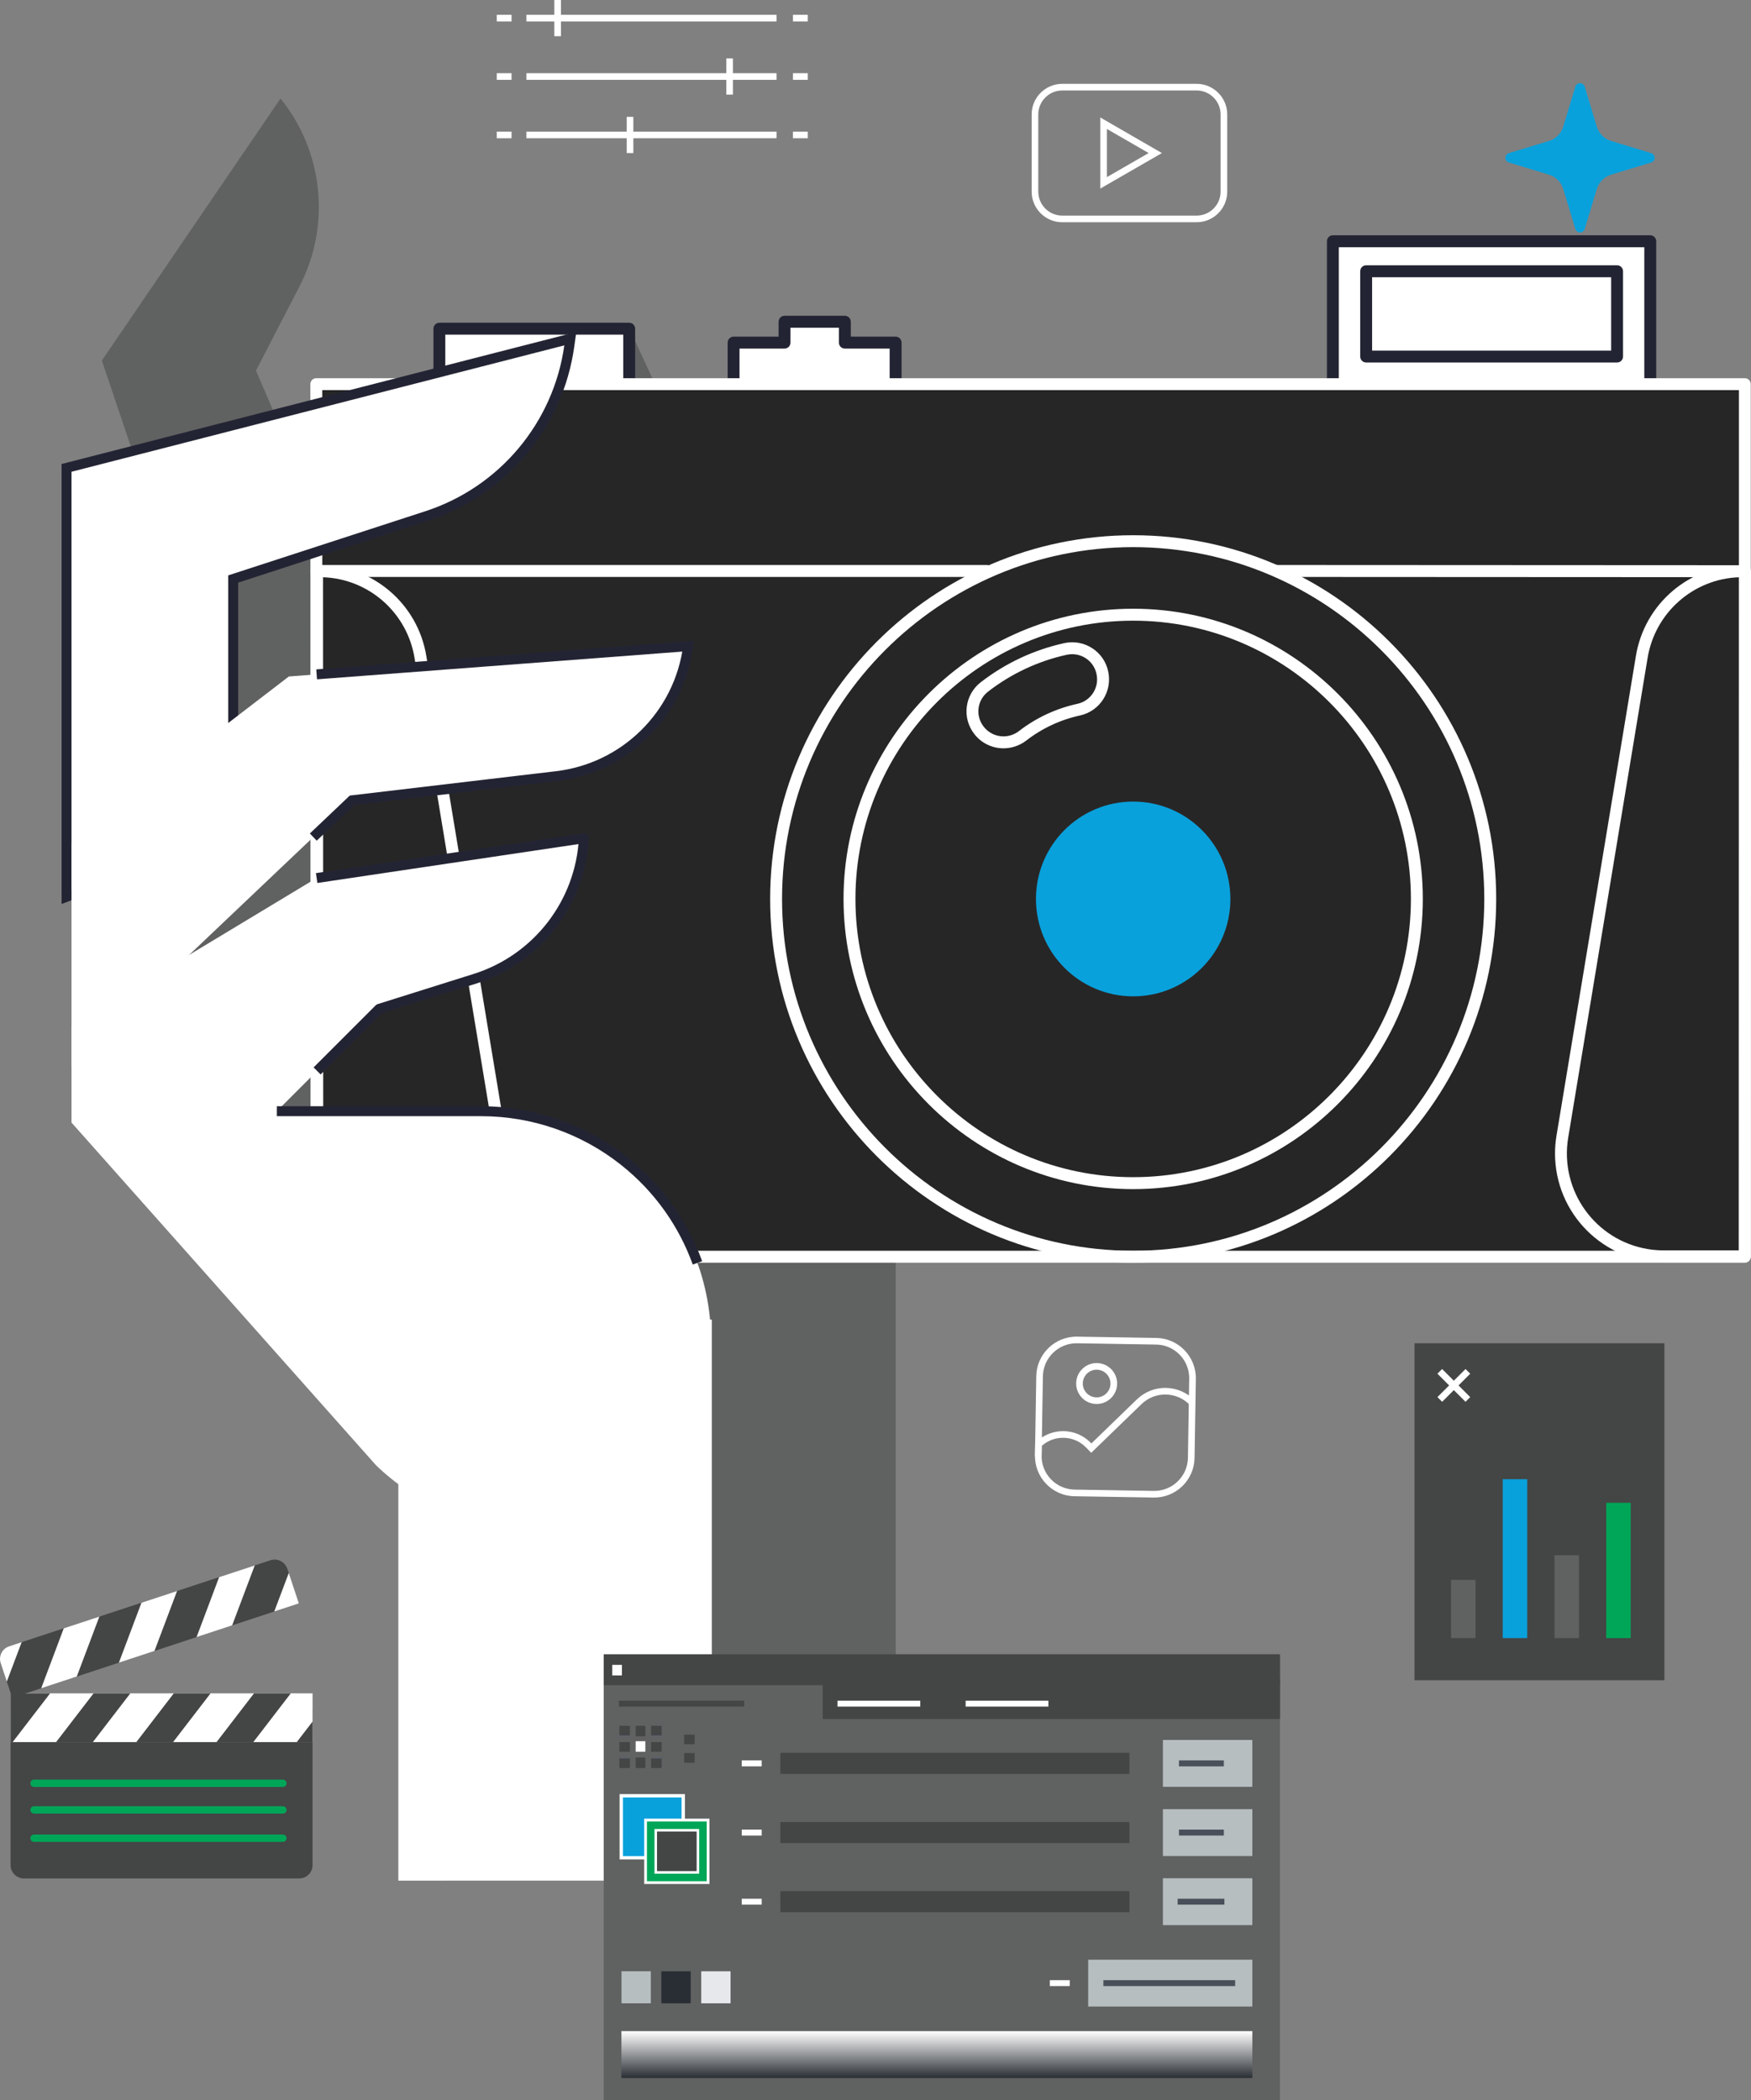 <?xml version="1.0" encoding="UTF-8"?>
<svg id="Layer_2" data-name="Layer 2" xmlns="http://www.w3.org/2000/svg" xmlns:xlink="http://www.w3.org/1999/xlink" viewBox="0 0 527.77 632.93">
  <rect x="0" y="0" width="527.77" height="632.93" fill="#808080" stroke="none"/>
  <defs>
    <style>
      .cls-1 {
        fill: #e6e8eb;
      }

      .cls-2 {
        fill: #272626;
      }

      .cls-3 {
        fill: #b7bec0;
      }

      .cls-4 {
        fill: #49505a;
      }

      .cls-5, .cls-6, .cls-7 {
        fill: #fff;
      }

      .cls-6 {
        stroke-linejoin: round;
      }

      .cls-6, .cls-7 {
        stroke: #232433;
        stroke-width: 3px;
      }

      .cls-8, .cls-9 {
        fill: none;
      }

      .cls-7, .cls-9 {
        stroke-miterlimit: 10;
      }

      .cls-10 {
        fill: #292e34;
      }

      .cls-11 {
        fill: #444545;
      }

      .cls-12 {
        fill: #606161;
      }

      .cls-13 {
        fill: #232433;
      }

      .cls-9 {
        stroke: #fff;
        stroke-width: 2px;
      }

      .cls-14 {
        fill: #00a657;
      }

      .cls-15 {
        fill: #09a1dc;
      }

      .cls-16 {
        fill: url(#linear-gradient);
      }

      .cls-17 {
        clip-path: url(#clippath);
      }

      .cls-18 {
        fill: #5a6374;
      }
    </style>
    <clipPath id="clippath">
      <rect class="cls-8" x="93.55" y="70.92" width="434.22" height="309.64"/>
    </clipPath>
    <linearGradient id="linear-gradient" x1="282.39" y1="612.15" x2="282.39" y2="626.27" gradientUnits="userSpaceOnUse">
      <stop offset="0" stop-color="#fff"/>
      <stop offset="1" stop-color="#292e34"/>
    </linearGradient>
  </defs>
  <g id="Layer_1-2" data-name="Layer 1">
    <g>
      <g>
        <path class="cls-12" d="M269.98,457.07v-111.75c0-47.85-10.39-95.11-30.43-138.47l-49.52-107.12h0c-16.39,18.35-23.11,43.51-18.08,67.7l19.33,93.03c2.66,12.83-12.8,21.31-22.01,12.08l-50.11-50.26-92.88,94.77,108,141.35v108.39h135.7v-109.73Z"/>
        <path class="cls-12" d="M77.16,246.54L30.7,108.66,84.55,29.68h0c12.95,16.04,15.21,38.22,5.76,56.54l-13.15,25.48,47.99,111.97-47.99,22.85Z"/>
        <g class="cls-17">
          <g>
            <g>
              <polyline class="cls-5" points="132.42 115.78 132.42 99.07 189.64 99.07 189.64 115.78"/>
              <path class="cls-13" d="M189.64,117.58c-.99,0-1.79-.8-1.79-1.8v-14.92h-53.63v14.92c0,.99-.8,1.8-1.79,1.8s-1.79-.8-1.79-1.8v-16.71c0-.99.8-1.8,1.79-1.8h57.22c.99,0,1.79.8,1.79,1.8v16.71c0,.99-.8,1.8-1.79,1.8Z"/>
            </g>
            <g>
              <polyline class="cls-5" points="269.94 115.78 269.94 103.26 254.63 103.26 254.63 96.97 236.46 96.97 236.46 103.26 221.09 103.26 221.09 115.78"/>
              <path class="cls-13" d="M269.94,117.58c-.99,0-1.79-.8-1.79-1.8v-10.72h-13.51c-.99,0-1.79-.8-1.79-1.8v-4.49h-14.59v4.49c0,.99-.8,1.8-1.79,1.8h-13.57v10.72c0,.99-.8,1.8-1.79,1.8s-1.79-.8-1.79-1.8v-12.52c0-.99.8-1.8,1.79-1.8h13.57v-4.49c0-.99.8-1.8,1.79-1.8h18.18c.99,0,1.79.8,1.79,1.8v4.49h13.51c.99,0,1.79.8,1.79,1.8v12.52c0,.99-.8,1.8-1.79,1.8Z"/>
            </g>
            <g>
              <polyline class="cls-5" points="401.73 115.78 401.73 72.71 497.4 72.71 497.4 115.78"/>
              <path class="cls-13" d="M497.4,117.58c-.99,0-1.79-.8-1.79-1.8v-41.27h-92.08v41.27c0,.99-.8,1.8-1.79,1.8s-1.79-.8-1.79-1.8v-43.07c0-.99.8-1.8,1.79-1.8h95.67c.99,0,1.79.8,1.79,1.8v43.07c0,.99-.8,1.8-1.79,1.8Z"/>
            </g>
            <g>
              <polyline class="cls-2" points="95.35 115.78 525.92 115.78 525.92 378.76 95.4 378.75 95.35 115.78 525.92 115.78 525.92 172.15 384.81 172.08"/>
              <path class="cls-5" d="M525.92,380.56H95.4c-.99,0-1.79-.81-1.79-1.81l-.06-262.97h0v-.02c0-.44.17-.87.47-1.2h0s.03-.04.04-.05l.04-.04h0c.33-.31.77-.49,1.22-.49h430.58c.99,0,1.79.8,1.79,1.8v262.98c0,.99-.8,1.8-1.79,1.8ZM97.2,376.95h426.92s0-203,0-203l-139.32-.07c-.99,0-1.79-.8-1.79-1.8s.8-1.8,1.79-1.8h0l139.32.07v-52.77H97.14l.06,259.37Z"/>
            </g>
            <path class="cls-5" d="M341.55,358.38c-48.13,0-87.3-39.23-87.3-87.46s39.16-87.46,87.3-87.46,87.3,39.24,87.3,87.46-39.16,87.46-87.3,87.46ZM341.55,187.06c-46.16,0-83.71,37.62-83.71,83.86s37.55,83.86,83.71,83.86,83.71-37.62,83.71-83.86-37.55-83.86-83.71-83.86h0Z"/>
            <path class="cls-5" d="M341.55,380.55c-60.34,0-109.42-49.18-109.42-109.62s49.09-109.62,109.42-109.62,109.42,49.18,109.42,109.62-49.09,109.62-109.42,109.62ZM341.55,164.9c-58.36,0-105.83,47.56-105.83,106.03s47.48,106.03,105.83,106.03,105.83-47.56,105.83-106.03-47.48-106.03-105.83-106.03h0Z"/>
            <path class="cls-13" d="M487.41,109.25h-75.64c-.99,0-1.79-.8-1.79-1.8v-25.7c0-.99.8-1.8,1.79-1.8h75.64c.99,0,1.79.8,1.79,1.8v25.7c0,.99-.8,1.8-1.79,1.8ZM413.57,105.66h72.05v-22.1h-72.05v22.1Z"/>
            <path class="cls-5" d="M297.51,173.88H95.4c-.99,0-1.79-.8-1.79-1.8s.8-1.8,1.79-1.8h202.1c.99,0,1.79.8,1.79,1.8s-.8,1.8-1.79,1.8Z"/>
            <path class="cls-5" d="M302.47,225.53c-3.46,0-6.73-1.6-8.83-4.35-3.75-4.83-2.88-11.78,1.94-15.54.02-.02.04-.03.07-.05,7.41-5.74,16.01-9.76,25.16-11.77,2.88-.63,5.89-.08,8.37,1.52,2.48,1.58,4.22,4.1,4.83,6.98,1.33,5.97-2.39,11.9-8.35,13.28-5.97,1.28-11.57,3.89-16.4,7.64-1.95,1.48-4.33,2.28-6.78,2.29ZM323.16,197.16c-.54,0-1.08.06-1.6.17-8.64,1.89-16.75,5.69-23.74,11.11-3.27,2.51-3.9,7.2-1.39,10.48.01.02.03.03.04.05,1.43,1.87,3.65,2.97,6,2.96,1.66,0,3.28-.56,4.6-1.56,5.24-4.06,11.32-6.89,17.79-8.28,4.02-.94,6.54-4.95,5.63-8.99v-.02c-.42-1.95-1.59-3.65-3.27-4.72-1.21-.78-2.62-1.2-4.06-1.2Z"/>
            <path class="cls-5" d="M525.92,380.44h-24.52c-18.08-.02-32.72-14.73-32.7-32.84,0-1.78.15-3.55.44-5.31l23.92-144.49c2.55-15.86,16.23-27.5,32.26-27.44h.66c.99,0,1.79.8,1.79,1.8l-.06,206.49c0,.99-.8,1.8-1.79,1.8ZM524.18,173.97c-13.83.49-25.39,10.72-27.59,24.41l-23.92,144.49c-2.63,15.92,8.13,30.95,24.01,33.58,1.56.26,3.13.39,4.71.39h22.72l.06-202.87Z"/>
            <path class="cls-5" d="M120.16,380.44h-24.52c-.99,0-1.79-.8-1.79-1.8l-.06-206.49c0-.99.8-1.8,1.79-1.8h.66c16.03-.05,29.72,11.59,32.27,27.44l23.92,144.48c2.95,17.87-9.12,34.76-26.97,37.71-1.75.29-3.52.44-5.3.44ZM97.44,376.84h22.72c16.1-.02,29.14-13.12,29.11-29.25,0-1.58-.13-3.16-.39-4.72l-23.92-144.49c-2.2-13.69-13.75-23.92-27.59-24.41l.06,202.87Z"/>
            <ellipse class="cls-15" cx="341.55" cy="270.93" rx="29.3" ry="29.35"/>
          </g>
        </g>
        <rect class="cls-5" x="120.06" y="397.7" width="94.49" height="169.09"/>
        <path class="cls-5" d="M113.39,441.66l-91.84-103.34v-29.14l73.89-44.56,80.55-12h0c-1.03,19.58-14.12,36.46-32.82,42.34l-28.88,9.08-30.85,30.85h61.62c15.59,0,30.73,5.26,42.96,14.93h0c30.19,23.87,35.13,67.79,11,97.77h0c-26.2,19.07-62.32,16.56-85.63-5.94Z"/>
        <g>
          <path class="cls-5" d="M20.05,141.01l151.83-38.93-.31,2.22c-3.32,23.7-20.17,43.8-42.92,51.21l-58.37,18.99v76.88l-50.23,18.9v-129.27Z"/>
          <path class="cls-13" d="M170.09,104.09h0c-3.26,23.3-19.53,42.71-41.9,49.99l-59.41,19.33v76.94l-47.23,17.77v-125.94l148.54-38.09M173.68,100.07l-4.34,1.11L20.81,139.27l-2.25.58v132.6l4.06-1.53,47.23-17.77,1.94-.73v-76.83l57.34-18.66c11.51-3.75,21.71-10.63,29.49-19.91s12.78-20.52,14.46-32.51l.62-4.43h0Z"/>
        </g>
        <path class="cls-5" d="M21.55,321.47v-67.31l65.51-50.28,120.35-9.14h0c-2.69,20.6-19.03,36.75-39.66,39.18l-61.65,7.28-84.55,80.27Z"/>
        <path class="cls-7" d="M95.44,203.24l111.97-8.5h0c-2.69,20.6-19.03,36.75-39.66,39.18l-61.65,7.28-11.67,11.08"/>
        <path class="cls-6" d="M95.44,264.63l80.55-12h0c-1.03,19.58-14.12,36.46-32.82,42.34l-28.88,9.08-18.71,18.71"/>
        <path class="cls-7" d="M83.45,334.9h61.62c15.59,0,30.73,5.26,42.96,14.93h0c10.51,8.31,17.96,19.05,22.19,30.78"/>
      </g>
      <path class="cls-15" d="M477.66,26.13l3.63,12.02c.63,2.09,2.27,3.72,4.36,4.35l12.02,3.64c.78.24,1.23,1.06.99,1.85-.14.47-.52.85-.99.99l-12.02,3.64c-2.09.63-3.73,2.27-4.36,4.35l-3.63,12.02c-.23.79-1.05,1.24-1.84,1-.48-.14-.86-.52-1-1l-3.64-12.02c-.63-2.09-2.27-3.72-4.36-4.35l-12.02-3.64c-.78-.24-1.23-1.06-.99-1.85.14-.47.52-.85.99-.99l12.02-3.64c2.09-.63,3.73-2.26,4.36-4.35l3.64-12.02c.23-.79,1.05-1.24,1.84-1,.48.14.86.52,1,1Z"/>
      <g>
        <rect class="cls-12" x="181.97" y="499.24" width="203.82" height="133.7"/>
        <rect class="cls-11" x="181.97" y="498.56" width="203.82" height="9.32"/>
        <rect class="cls-11" x="247.95" y="505.87" width="137.85" height="12.21"/>
        <rect class="cls-11" x="186.55" y="512.55" width="37.76" height="1.79"/>
        <rect class="cls-5" x="223.57" y="530.55" width="6.01" height="1.8"/>
        <rect class="cls-5" x="223.57" y="551.41" width="6.01" height="1.79"/>
        <rect class="cls-5" x="223.57" y="572.24" width="6.01" height="1.79"/>
        <rect class="cls-5" x="252.43" y="512.55" width="24.94" height="1.79"/>
        <rect class="cls-5" x="291.05" y="512.55" width="24.94" height="1.79"/>
        <g>
          <rect class="cls-18" x="186.69" y="520.12" width="2.91" height="3.17"/>
          <rect class="cls-11" x="191.6" y="520.12" width="2.91" height="3.17"/>
          <rect class="cls-18" x="196.52" y="520.12" width="2.91" height="3.17"/>
        </g>
        <g>
          <rect class="cls-18" x="186.69" y="529.69" width="2.91" height="3.17"/>
          <rect class="cls-11" x="191.6" y="529.69" width="2.91" height="3.17"/>
          <rect class="cls-18" x="196.52" y="529.69" width="2.91" height="3.17"/>
        </g>
        <rect class="cls-5" x="191.6" y="524.77" width="2.91" height="3.17"/>
        <rect class="cls-5" x="184.54" y="501.76" width="2.91" height="3.18"/>
        <rect class="cls-11" x="196.25" y="520.12" width="3.17" height="2.91"/>
        <g>
          <rect class="cls-11" x="206.21" y="522.79" width="3.17" height="2.91"/>
          <rect class="cls-11" x="206.21" y="528.34" width="3.17" height="2.92"/>
        </g>
        <rect class="cls-11" x="196.25" y="525.03" width="3.17" height="2.91"/>
        <rect class="cls-11" x="196.25" y="529.95" width="3.17" height="2.91"/>
        <g>
          <rect class="cls-11" x="186.69" y="520.12" width="3.17" height="2.91"/>
          <rect class="cls-11" x="186.69" y="525.03" width="3.17" height="2.91"/>
          <rect class="cls-11" x="186.69" y="529.95" width="3.17" height="2.91"/>
        </g>
        <rect class="cls-3" x="350.51" y="524.39" width="26.96" height="14.12"/>
        <rect class="cls-3" x="350.51" y="545.25" width="26.96" height="14.12"/>
        <g>
          <rect class="cls-3" x="187.33" y="594.11" width="8.84" height="9.65"/>
          <rect class="cls-10" x="199.34" y="594.11" width="8.84" height="9.65"/>
          <rect class="cls-1" x="211.36" y="594.11" width="8.84" height="9.65"/>
        </g>
        <rect class="cls-11" x="235.21" y="528.27" width="105.22" height="6.35"/>
        <rect class="cls-11" x="235.21" y="549.13" width="105.22" height="6.35"/>
        <rect class="cls-11" x="235.21" y="569.95" width="105.22" height="6.35"/>
        <rect class="cls-3" x="350.51" y="566.07" width="26.96" height="14.13"/>
        <rect class="cls-4" x="354.96" y="572.24" width="14.09" height="1.79"/>
        <rect class="cls-5" x="316.42" y="596.78" width="6.01" height="1.79"/>
        <rect class="cls-3" x="327.99" y="590.62" width="49.48" height="14.12"/>
        <rect class="cls-16" x="187.3" y="612.15" width="190.18" height="14.12"/>
        <rect class="cls-4" x="332.57" y="596.78" width="39.72" height="1.79"/>
        <rect class="cls-4" x="355.35" y="551.41" width="13.53" height="1.79"/>
        <rect class="cls-4" x="355.35" y="530.55" width="13.53" height="1.8"/>
        <g>
          <rect class="cls-5" x="186.75" y="540.71" width="19.69" height="19.68"/>
          <rect class="cls-15" x="187.76" y="541.72" width="17.67" height="17.67"/>
          <rect class="cls-5" x="194.16" y="548.11" width="19.69" height="19.69"/>
          <path class="cls-14" d="M213.01,566.97h-18.01v-18.01h18.01v18.01ZM197.27,564.69h13.46v-13.46h-13.46v13.46Z"/>
          <rect class="cls-11" x="198.03" y="551.98" width="11.95" height="11.95"/>
        </g>
      </g>
      <path class="cls-9" d="M360.69,26.27h-40.52c-4.52,0-8.22,3.69-8.22,8.21v23.28c0,4.52,3.69,8.22,8.21,8.22h40.52c4.52,0,8.22-3.69,8.22-8.21v-23.28c0-4.52-3.69-8.22-8.21-8.22ZM340.42,50.62l-7.79,4.49v-8.99s0-8.99,0-8.99l7.79,4.5,7.79,4.5-7.79,4.49Z"/>
      <g>
        <path class="cls-5" d="M327.51,422.35c-.51-.29-.98-.65-1.4-1.09-1.15-1.18-1.76-2.74-1.74-4.39.03-1.65.69-3.19,1.88-4.33,1.18-1.15,2.74-1.76,4.39-1.74,3.4.05,6.13,2.87,6.07,6.27-.03,1.65-.69,3.19-1.88,4.33-1.18,1.15-2.74,1.76-4.39,1.74-1.05-.02-2.05-.29-2.93-.79ZM332.59,413.34c-.59-.33-1.26-.53-1.98-.54-1.11-.02-2.17.4-2.97,1.17-.8.77-1.25,1.82-1.27,2.93-.02,1.11.4,2.17,1.17,2.97.77.8,1.82,1.25,2.93,1.27,1.11.02,2.17-.4,2.97-1.17s1.25-1.82,1.27-2.93h0c.03-1.58-.84-2.97-2.12-3.7Z"/>
        <path class="cls-5" d="M311.94,438.93l.07-4.04.3-.29c4.62-4.47,12.02-4.36,16.49.27l.15.16,13.73-13.29c4.86-4.71,12.65-4.58,17.36.28l-1.44,1.39c-3.94-4.07-10.46-4.18-14.53-.24l-15.17,14.68-1.54-1.59c-3.61-3.73-9.53-3.92-13.37-.5l-.05,3.2-2-.03Z"/>
        <path class="cls-5" d="M318.12,449.38c-1-.57-1.93-1.28-2.76-2.13-2.25-2.33-3.46-5.39-3.41-8.63l.39-23.85c.11-6.69,5.64-12.04,12.32-11.93l23.85.39c6.69.11,12.04,5.64,11.93,12.32l-.39,23.85c-.11,6.69-5.64,12.04-12.32,11.93l-23.85-.39c-2.05-.03-4.02-.57-5.76-1.56ZM353.28,406.53c-1.42-.8-3.06-1.28-4.8-1.3l-23.85-.39c-5.58-.09-10.2,4.38-10.29,9.96l-.39,23.85c-.04,2.71.97,5.27,2.85,7.21,1.88,1.94,4.41,3.04,7.11,3.08l23.85.39c5.58.09,10.2-4.38,10.29-9.96l.39-23.85c.06-3.84-2.03-7.22-5.16-8.99Z"/>
      </g>
      <g>
        <rect class="cls-11" x="426.35" y="404.84" width="75.32" height="101.56"/>
        <g>
          <rect class="cls-5" x="437.2" y="411.55" width="2" height="11.97" transform="translate(-166.9 432.15) rotate(-45)"/>
          <rect class="cls-5" x="432.22" y="416.54" width="11.97" height="2" transform="translate(-166.9 432.15) rotate(-45)"/>
        </g>
        <rect class="cls-12" x="437.35" y="476.15" width="7.38" height="17.54"/>
        <rect class="cls-15" x="452.94" y="445.8" width="7.38" height="47.89"/>
        <rect class="cls-12" x="468.54" y="468.73" width="7.38" height="24.97"/>
        <rect class="cls-14" x="484.13" y="452.91" width="7.38" height="40.79"/>
      </g>
      <g>
        <rect class="cls-5" x="158.66" y="4.46" width="75.39" height="2"/>
        <rect class="cls-5" x="149.73" y="4.46" width="4.46" height="2"/>
        <rect class="cls-5" x="239.01" y="4.46" width="4.46" height="2"/>
        <rect class="cls-5" x="167.08" width="2" height="10.91"/>
        <rect class="cls-5" x="158.66" y="22.06" width="75.39" height="2"/>
        <rect class="cls-5" x="149.73" y="22.06" width="4.46" height="2"/>
        <rect class="cls-5" x="239.01" y="22.06" width="4.46" height="2"/>
        <rect class="cls-5" x="218.91" y="17.61" width="2" height="10.91"/>
        <rect class="cls-5" x="158.66" y="39.67" width="75.39" height="2"/>
        <rect class="cls-5" x="149.73" y="39.67" width="4.46" height="2"/>
        <rect class="cls-5" x="239.01" y="39.67" width="4.46" height="2"/>
        <rect class="cls-5" x="188.9" y="35.22" width="2" height="10.91"/>
      </g>
      <g>
        <path class="cls-11" d="M94.21,562.12c0,2.21-1.8,4.01-4.03,4.01H7.22c-2.22,0-4.03-1.79-4.03-4.01v-46.42c0-2.21,1.81-4.01,4.03-4.01h82.95c2.22,0,4.03,1.79,4.03,4.01v46.42Z"/>
        <rect class="cls-5" x="3.2" y="510.35" width="91.01" height="14.69"/>
        <polygon class="cls-11" points="3.2 510.35 3.2 525.05 3.8 525.05 15.1 510.35 3.2 510.35"/>
        <polygon class="cls-11" points="76.56 510.35 65.26 525.05 76.34 525.05 87.64 510.35 76.56 510.35"/>
        <polygon class="cls-11" points="28.2 510.35 16.9 525.05 27.98 525.05 39.28 510.35 28.2 510.35"/>
        <polygon class="cls-11" points="52.38 510.35 41.08 525.05 52.16 525.05 63.46 510.35 52.38 510.35"/>
        <polygon class="cls-11" points="94.21 518.85 89.44 525.05 94.21 525.05 94.21 518.85"/>
        <g>
          <path class="cls-11" d="M81.51,470.23L2.76,496.16c-2.12.7-3.26,2.96-2.56,5.07l3.48,10.46,86.4-28.45-3.49-10.46c-.7-2.1-2.98-3.24-5.09-2.55Z"/>
          <polygon class="cls-5" points="19.22 490.74 12.42 508.81 23.14 505.28 29.95 487.21 19.22 490.74"/>
          <path class="cls-5" d="M2.76,496.16c-2.12.7-3.26,2.96-2.56,5.07l1.85,5.57,4.48-11.88-3.77,1.24Z"/>
          <polygon class="cls-5" points="42.64 483.03 35.83 501.1 46.56 497.57 53.37 479.5 42.64 483.03"/>
          <polygon class="cls-5" points="87.04 474.07 82.66 485.68 90.09 483.24 87.04 474.07"/>
          <polygon class="cls-5" points="66.05 475.32 59.25 493.39 69.97 489.86 76.78 471.79 66.05 475.32"/>
        </g>
        <path class="cls-14" d="M86.37,537.45c0,.61-.5,1.11-1.11,1.11H10.26c-.61,0-1.11-.49-1.11-1.11h0c0-.61.5-1.11,1.11-1.11h75c.61,0,1.11.5,1.11,1.11h0Z"/>
        <path class="cls-14" d="M86.37,545.47c0,.61-.5,1.11-1.11,1.11H10.26c-.61,0-1.11-.5-1.11-1.11h0c0-.61.5-1.11,1.11-1.11h75c.61,0,1.11.49,1.11,1.11h0Z"/>
        <path class="cls-14" d="M86.37,554c0,.61-.5,1.11-1.11,1.11H10.26c-.61,0-1.11-.49-1.11-1.11h0c0-.61.5-1.11,1.11-1.11h75c.61,0,1.11.5,1.11,1.11h0Z"/>
      </g>
    </g>
  </g>
</svg>